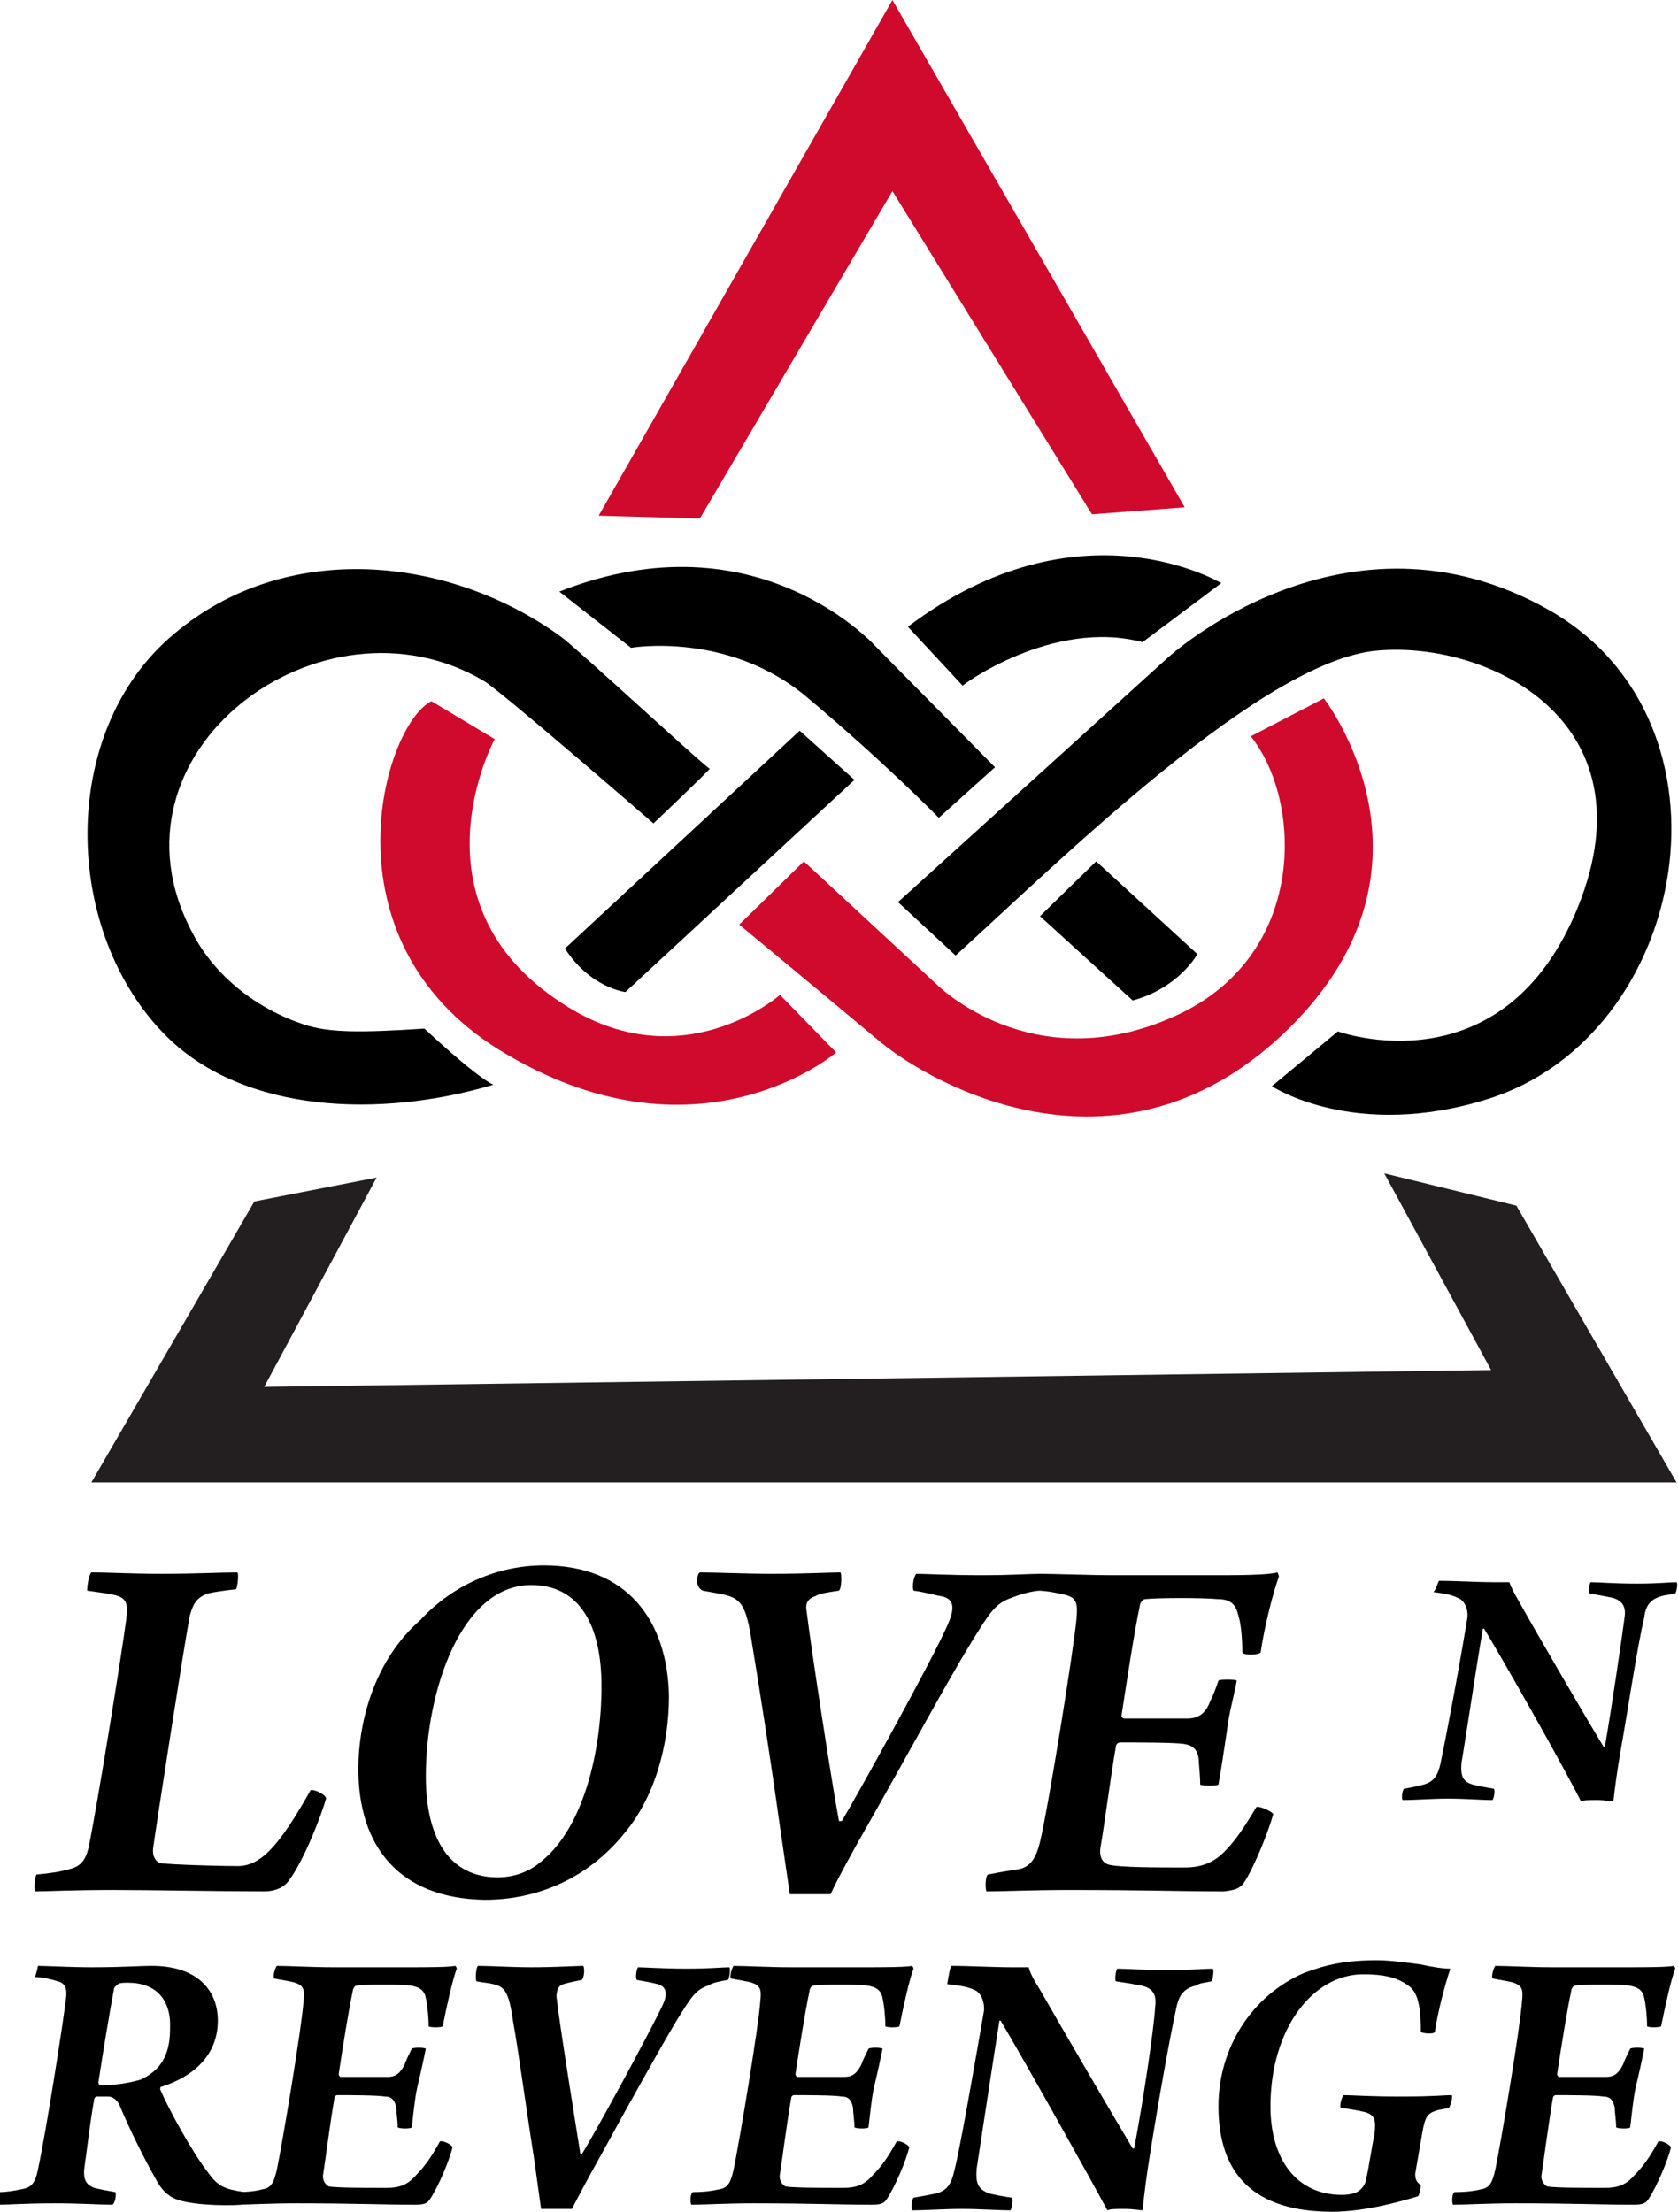 <?xml version="1.0" encoding="utf-8"?>
<!-- Generator: Adobe Illustrator 19.2.1, SVG Export Plug-In . SVG Version: 6.00 Build 0)  -->
<svg version="1.1" id="Layer_1" xmlns="http://www.w3.org/2000/svg" xmlns:xlink="http://www.w3.org/1999/xlink" x="0px" y="0px"
	 viewBox="0 0 119.4 157.4" style="enable-background:new 0 0 119.4 157.4;" xml:space="preserve">
<style type="text/css">
	.st0{fill:#CF0A2C;}
	.st1{fill:#231F20;}
</style>
<path d="M46.5,58.6c0,0,4-3.8,4-3.9c-0.1,0.1-9.6-8.7-10.6-9.4c-8-5.8-19.6-6.9-27.5-0.2c-8.3,6.9-8,21.3-0.5,28.7
	c5.5,5.4,15.1,5.8,23.2,3.4c-1.4-0.7-4.9-4-4.9-4c-4.6,0.3-6.8,0.3-8.6-0.3c-3.3-1.1-6.3-3.4-7.9-6.5C6.8,53.5,23,41.6,34.5,48.5
	C35.9,49.4,46.5,58.6,46.5,58.6z"/>
<path d="M68,68l-4.1-3.8l19.2-17.4c0,0,12.6-11.6,27.1-3.4c14.1,8,10,30.3-4.3,34.8c-9.5,3-15.4-0.9-15.4-0.9l4.7-3.9
	c0,0,11.8,4.3,17.1-8.9s-6.4-18.9-14.3-18.2C89.9,47,75.8,60.9,68,68z"/>
<path d="M81.3,45.7l5.6-4.2c0,0-10.1-6.1-22.3,3.1l3.9,4.2C68.4,48.8,74.9,44,81.3,45.7z"/>
<path class="st0" d="M89,52.4l5.2-2.7c0,0,9.3,11.9-2.5,23.5s-25.2,4.1-29,1c-3.7-3.1-10.1-8.4-10.1-8.4l4.6-4.5l9.5,8.8
	c0,0,6.7,6.7,16.7,2.3C93.1,68.2,92.7,57,89,52.4z"/>
<path d="M74,65.2l4-3.9l7.2,6.6c0,0-1.3,2.4-4.6,3.3L74,65.2z"/>
<path d="M44.5,70.6c0,0-2.5-0.3-4.3-3.1L56.9,52l3.9,3.5L44.5,70.6z"/>
<path class="st0" d="M55.5,70.8l4,4.1c0,0-9.9,8.5-24-0.2c-12.7-7.9-8.2-23.1-4.8-24.8l4.5,2.7c0,0-6.3,11.6,4.8,18.8
	C48.5,77,55.5,70.8,55.5,70.8z"/>
<path d="M39.8,42.1l5.1,4c0,0,6.9-1.2,12.5,3.5s9.4,8.6,9.4,8.6l4-3.6l-8.4-8.5C62.4,46.1,54,36.5,39.8,42.1z"/>
<g>
	<polygon class="st0" points="63.5,13.6 77.7,36.6 84.3,36.1 63.5,0 42.6,36.7 49.8,36.9 	"/>
	<polygon class="st1" points="119.3,105.5 107.9,85.8 98.5,83.5 106.1,97.5 18.8,98.7 26.8,83.8 18.1,85.5 6.5,105.5 	"/>
</g>
<g>
	<path d="M6.5,111.9c1.4,0,2.6,0.1,5.1,0.1c2.3,0,4.1-0.1,5.3-0.1c0.1,0.2,0,1-0.1,1.2c-0.9,0.1-1.6,0.2-2,0.3
		c-0.9,0.3-1.1,0.9-1.3,1.6c-0.4,2.1-2.4,15-2.6,16.5c-0.1,0.7,0.3,1.1,0.6,1.1c0.8,0.1,4,0.2,5.4,0.2c1.6,0,2.9-1.3,5.2-5.4
		c0.2-0.1,1.1,0.3,1.1,0.6c-0.3,1.1-1.6,4.5-2.7,5.9c-0.3,0.4-0.9,0.7-1.7,0.7c-2.8,0-8.2-0.1-10.7-0.1c-2.9,0-4.9,0.1-5.6,0.1
		c-0.1-0.3,0-1.1,0.1-1.2c1.1-0.1,1.7-0.2,2.4-0.4c0.8-0.2,1.1-0.7,1.3-1.5c0.6-2.9,2.4-14,2.7-16.4c0.1-1,0-1.4-0.9-1.6
		c-0.4-0.1-1.2-0.2-1.9-0.3C6.2,112.9,6.3,112.1,6.5,111.9z"/>
	<path d="M25.5,125.9c0-3.5,1.2-7.8,4.4-10.6c2.3-2.5,5.5-3.9,8.8-3.9c5.9,0,8.8,3.9,8.9,9.3c0,3.5-1,7.2-3.2,9.8
		c-2.6,3.2-6.2,4.7-9.9,4.7C28.4,135.1,25.5,131.4,25.5,125.9z M38.6,132.4c2.9-2.4,4.2-7.7,4.2-12.4c0-4.4-1.6-7.2-5-7.2
		c-5,0-7.5,7.6-7.5,13.6c0,4.6,1.8,7.2,5.1,7.2C36.6,133.6,37.7,133.2,38.6,132.4z"/>
	<path d="M49.8,111.9c1.1,0,3.3,0.1,5.1,0.1c2.4,0,4.2-0.1,4.9-0.1c0.1,0.1,0.1,1.1-0.1,1.3c-0.7,0.1-1.4,0.2-1.7,0.4
		c-0.6,0.2-0.7,0.6-0.6,1.1c0.3,2.5,1.8,12.3,2.3,14.9c0,0,0.1,0,0.2,0c1.3-2.2,6.4-11.4,7.5-13.9c0.5-1.1,0.6-1.9-0.4-2.1
		c-0.6-0.1-1.2-0.3-2-0.4c-0.1-0.3,0-1,0.2-1.2c0.6,0,2.4,0.1,4.6,0.1c2.3,0,3.4-0.1,4.2-0.1c0.1,0.2,0,1.1-0.1,1.2
		c-0.8,0.1-1.4,0.3-1.9,0.5c-1.2,0.4-1.6,1.1-2.9,3.2c-1.6,2.6-4.7,8.3-7.2,12.7c-1.2,2.1-2.3,4.1-2.8,5.2c-0.2,0-0.8,0-1.5,0
		c-0.7,0-1.2,0-1.4,0l-0.7-4.8c-0.7-5-1.5-10.1-2-13.1c-0.4-2.7-0.8-3.1-1.9-3.4c-0.5-0.1-1-0.2-1.6-0.3
		C49.4,112.9,49.6,112,49.8,111.9z"/>
	<path d="M72.6,133c0.7-0.2,1.1-0.7,1.4-1.9c0.6-2.5,2.4-13.7,2.6-15.9c0.1-1.1,0-1.5-0.8-1.7c-0.4-0.1-1.3-0.3-2-0.3
		c-0.1-0.2,0.1-1.1,0.2-1.2c1.1,0,3.5,0.1,5.3,0.1h7.2c1.4,0,3.7,0,4.4-0.2c0,0,0.1,0.2,0.1,0.3c-0.4,1.1-1,3.4-1.3,5.4
		c-0.2,0.2-1.2,0.2-1.3,0c0-1-0.1-2.1-0.3-2.7c-0.2-0.8-0.6-1.1-1.5-1.1c-1-0.1-4.1-0.1-5.1,0c-0.2,0-0.4,0.3-0.4,0.5
		c-0.4,1.9-0.9,5.2-1.3,7.8c0,0.1,0.1,0.2,0.2,0.2c1.4,0,3.3,0,4.5,0c0.8,0,1.3-0.4,1.6-1.2c0.2-0.4,0.4-0.9,0.6-1.5
		c0.1-0.1,1.2-0.1,1.3,0c-0.1,0.7-0.6,2.5-0.7,3.6c-0.2,1.3-0.4,2.7-0.6,3.8c-0.1,0.1-1.1,0.1-1.3,0c0-0.7-0.1-1.4-0.1-1.8
		c-0.1-0.7-0.4-1-1.1-1.1c-0.8-0.1-3.3-0.1-4.5-0.1c-0.1,0-0.3,0.1-0.3,0.3c-0.4,2.3-0.8,5.5-1.1,7.2c-0.1,0.7,0.2,1.1,0.6,1.2
		c0.8,0.2,3.5,0.2,5.4,0.2c1.1,0,2-0.3,2.8-1.1c0.8-0.8,1.4-1.7,2.3-3.2c0.2-0.1,1.1,0.3,1.2,0.5c-0.3,1.1-1.3,3.7-2.1,4.9
		c-0.3,0.4-0.6,0.5-1.4,0.6c-3,0-5.5-0.1-11.1-0.1c-2.6,0-4.6,0.1-5.8,0.1c-0.1-0.1-0.1-1.1,0.1-1.2C71.3,133.2,72,133.1,72.6,133z"
		/>
	<path d="M102.4,112.5c1.2,0,2.8,0.1,3.9,0.1c0.4,0,0.8,0,1.1,0c0.1,0.3,0.3,0.7,0.7,1.4c1.4,2.5,4.9,8.5,6,10.3c0,0,0.1,0,0.1,0
		c0.5-2.9,1.2-7.7,1.4-9.2c0.1-0.7-0.1-1.2-0.9-1.4c-0.5-0.1-1-0.2-1.6-0.3c-0.1-0.1,0-0.8,0.1-0.8c0.6,0,1.6,0.1,3.3,0.1
		c1.5,0,2.3-0.1,2.8-0.1c0.1,0.1,0,0.7-0.1,0.8c-0.4,0.1-0.7,0.1-1,0.2c-0.7,0.2-1.1,0.6-1.2,1.5c-0.5,2.1-1.1,6.2-1.7,9.6
		c-0.2,1.1-0.4,2.6-0.5,3.5c-0.2,0-0.5-0.1-1.2-0.1c-0.6,0-0.9,0-1.1,0.1c-1.2-2.4-5.5-10-6.9-12.3c-0.1,0-0.1,0-0.1,0.1
		c-0.4,2.3-1.3,8.3-1.5,9.4c-0.1,1,0.1,1.4,0.8,1.6c0.4,0.1,0.9,0.2,1.5,0.3c0.1,0.1,0,0.7-0.1,0.8c-0.8,0-1.9-0.1-3.2-0.1
		c-1.1,0-2.3,0.1-3.2,0.1c-0.1-0.2,0-0.7,0.1-0.8c0.6-0.1,1-0.2,1.4-0.3c0.7-0.2,1-0.6,1.2-1.5c0.3-1.4,1.3-6.6,1.9-10.3
		c0.1-0.5-0.1-1.3-0.7-1.5c-0.4-0.2-0.9-0.3-1.7-0.4C102.2,113.1,102.3,112.6,102.4,112.5z"/>
	<path d="M2.7,139.9c0.5,0,2.4,0.1,3.8,0.1c2.3,0,3.4-0.1,4.3-0.1c3.2,0,4.7,1.7,4.7,3.9c0,2.5-1.8,4-4,4.7c-0.1,0-0.1,0.1-0.1,0.2
		c0.6,1.4,2.3,4.5,3.4,5.9c0.7,1,1.2,1.2,2.6,1.4c0.1,0.1,0,0.8-0.2,0.9c-1.4,0.1-4,0-4.9-0.5c-0.6-0.3-1-0.9-1.2-1.3
		c-0.8-1.4-1.9-3.6-2.6-5.3c-0.2-0.4-0.5-0.6-0.8-0.6c-0.2,0-0.6,0-0.8,0c-0.1,0-0.2,0.1-0.2,0.2c-0.3,1.7-0.5,3.5-0.7,4.9
		c-0.1,0.9,0.2,1.2,0.7,1.4c0.4,0.1,0.9,0.2,1.5,0.3c0.1,0.1,0,0.8-0.2,0.9c-0.9,0-2.2-0.1-4.1-0.1c-2.1,0-3.3,0.1-4,0.1
		c-0.1-0.2,0-0.8,0.1-0.9c0.4,0,1.1-0.1,1.5-0.2c0.7-0.1,1-0.4,1.2-1.4c0.6-2.8,1.8-10.5,2-12.2c0.1-0.7-0.1-1.1-0.6-1.2
		c-0.3-0.1-1-0.3-1.6-0.3C2.5,140.7,2.7,140,2.7,139.9z M9.1,141.1c-0.2,0-0.6,0-0.7,0.1c-0.1,0.1-0.3,0.2-0.3,0.4
		c-0.3,1.6-0.8,4.6-1.1,6.6c0,0.1,0.1,0.2,0.1,0.2c1.2,0,2.2-0.2,2.9-0.4c1.3-0.6,2.1-1.6,2.1-3.6C12.2,142.3,11.1,141.1,9.1,141.1z
		"/>
	<path d="M18.7,155.8c0.6-0.1,0.8-0.5,1-1.4c0.4-1.9,1.8-10.3,1.9-12c0.1-0.8,0-1.1-0.6-1.3c-0.3-0.1-1-0.2-1.5-0.3
		c-0.1-0.2,0.1-0.8,0.2-0.9c0.8,0,2.6,0.1,4,0.1h5.4c1.1,0,2.8,0,3.3-0.1c0,0,0.1,0.1,0.1,0.2c-0.3,0.8-0.7,2.6-1,4.1
		c-0.1,0.1-0.9,0.1-1,0c0-0.7-0.1-1.6-0.2-2c-0.1-0.6-0.5-0.8-1.1-0.9c-0.8-0.1-3.1-0.1-3.8,0c-0.2,0-0.3,0.3-0.3,0.4
		c-0.3,1.4-0.7,3.9-1,5.9c0,0.1,0.1,0.2,0.1,0.2c1.1,0,2.5,0,3.4,0c0.6,0,0.9-0.3,1.2-0.9c0.1-0.3,0.3-0.7,0.5-1.1
		c0.1-0.1,0.9-0.1,1,0c-0.1,0.5-0.4,1.9-0.6,2.7c-0.2,0.9-0.3,2.1-0.4,2.9c-0.1,0.1-0.8,0.1-1,0c0-0.5-0.1-1-0.1-1.4
		c-0.1-0.5-0.3-0.8-0.8-0.8c-0.6-0.1-2.5-0.1-3.4-0.1c-0.1,0-0.2,0.1-0.2,0.2c-0.3,1.7-0.6,4.1-0.8,5.4c-0.1,0.5,0.2,0.8,0.4,0.9
		c0.6,0.1,2.6,0.1,4.1,0.1c0.9,0,1.5-0.2,2.1-0.9c0.6-0.6,1.1-1.3,1.7-2.4c0.2-0.1,0.8,0.2,0.9,0.4c-0.2,0.9-1,2.8-1.6,3.7
		c-0.2,0.3-0.4,0.4-1.1,0.4c-2.2,0-4.2-0.1-8.4-0.1c-2,0-3.5,0.1-4.4,0.1c-0.1-0.1-0.1-0.8,0.1-0.9C17.8,156,18.3,155.9,18.7,155.8z
		"/>
	<path d="M34,139.9c0.9,0,2.5,0.1,3.8,0.1c1.8,0,3.2-0.1,3.7-0.1c0.1,0.1,0.1,0.8-0.1,1c-0.5,0.1-1,0.2-1.3,0.3
		c-0.4,0.1-0.5,0.5-0.5,0.9c0.2,1.9,1.4,9.3,1.7,11.2c0,0,0.1,0,0.1,0c1-1.6,4.8-8.6,5.7-10.5c0.4-0.8,0.4-1.4-0.3-1.6
		c-0.4-0.1-0.9-0.2-1.5-0.3c-0.1-0.2,0-0.8,0.1-0.9c0.4,0,1.8,0.1,3.4,0.1c1.8,0,2.6-0.1,3.1-0.1c0.1,0.1,0,0.8-0.1,0.9
		c-0.6,0.1-1.1,0.2-1.4,0.4c-0.9,0.3-1.2,0.8-2.2,2.4c-1.2,2-3.6,6.3-5.4,9.6c-0.9,1.6-1.7,3.1-2.1,3.9c-0.2,0-0.6,0-1.1,0
		c-0.5,0-0.9,0-1.1,0l-0.5-3.6c-0.6-3.8-1.1-7.6-1.5-9.8c-0.3-2.1-0.6-2.4-1.4-2.6c-0.4-0.1-0.7-0.1-1.2-0.2
		C33.8,140.7,33.9,140,34,139.9z"/>
	<path d="M51.2,155.8c0.6-0.1,0.8-0.5,1-1.4c0.4-1.9,1.8-10.3,1.9-12c0.1-0.8,0-1.1-0.6-1.3c-0.3-0.1-1-0.2-1.5-0.3
		c-0.1-0.2,0.1-0.8,0.2-0.9c0.8,0,2.6,0.1,4,0.1h5.4c1.1,0,2.8,0,3.3-0.1c0,0,0.1,0.1,0.1,0.2c-0.3,0.8-0.7,2.6-1,4.1
		c-0.1,0.1-0.9,0.1-1,0c0-0.7-0.1-1.6-0.2-2c-0.1-0.6-0.5-0.8-1.1-0.9c-0.8-0.1-3.1-0.1-3.8,0c-0.2,0-0.3,0.3-0.3,0.4
		c-0.3,1.4-0.7,3.9-1,5.9c0,0.1,0.1,0.2,0.1,0.2c1.1,0,2.5,0,3.4,0c0.6,0,0.9-0.3,1.2-0.9c0.1-0.3,0.3-0.7,0.5-1.1
		c0.1-0.1,0.9-0.1,1,0c-0.1,0.5-0.4,1.9-0.6,2.7c-0.2,0.9-0.3,2.1-0.4,2.9c-0.1,0.1-0.8,0.1-1,0c0-0.5-0.1-1-0.1-1.4
		c-0.1-0.5-0.3-0.8-0.8-0.8c-0.6-0.1-2.5-0.1-3.4-0.1c-0.1,0-0.2,0.1-0.2,0.2c-0.3,1.7-0.6,4.1-0.8,5.4c-0.1,0.5,0.2,0.8,0.4,0.9
		c0.6,0.1,2.6,0.1,4.1,0.1c0.9,0,1.5-0.2,2.1-0.9c0.6-0.6,1.1-1.3,1.7-2.4c0.2-0.1,0.8,0.2,0.9,0.4c-0.2,0.9-1,2.8-1.6,3.7
		c-0.2,0.3-0.4,0.4-1.1,0.4c-2.2,0-4.2-0.1-8.4-0.1c-2,0-3.5,0.1-4.4,0.1c-0.1-0.1-0.1-0.8,0.1-0.9C50.2,156,50.7,155.9,51.2,155.8z
		"/>
	<path d="M67.7,139.9c1.3,0,3,0.1,4.3,0.1c0.4,0,0.9,0,1.2,0c0.1,0.4,0.3,0.8,0.8,1.6c1.6,2.8,5.4,9.3,6.6,11.3c0,0,0.1,0,0.1,0
		c0.6-3.1,1.4-8.4,1.5-10.1c0.1-0.8-0.1-1.3-1-1.5c-0.5-0.1-1.1-0.2-1.8-0.3c-0.1-0.1,0-0.8,0.1-0.9c0.7,0,1.8,0.1,3.7,0.1
		c1.6,0,2.5-0.1,3.1-0.1c0.1,0.1,0,0.8-0.1,0.9c-0.4,0.1-0.8,0.1-1.1,0.3c-0.8,0.2-1.2,0.6-1.4,1.6c-0.5,2.3-1.3,6.8-1.9,10.6
		c-0.2,1.2-0.4,2.8-0.5,3.8c-0.2,0-0.6-0.1-1.3-0.1c-0.6,0-1,0-1.2,0.1c-1.4-2.6-6.1-11-7.6-13.5c-0.1,0-0.1,0-0.1,0.1
		c-0.4,2.5-1.4,9.1-1.6,10.4c-0.1,1.1,0.1,1.5,0.9,1.8c0.4,0.1,0.9,0.2,1.6,0.3c0.1,0.1,0,0.8-0.1,0.9c-0.9,0-2.1-0.1-3.5-0.1
		c-1.2,0-2.5,0.1-3.5,0.1c-0.1-0.2,0-0.8,0.1-0.9c0.6-0.1,1.1-0.2,1.6-0.3c0.8-0.2,1.1-0.7,1.3-1.6c0.4-1.5,1.4-7.3,2.1-11.3
		c0.1-0.5-0.1-1.4-0.7-1.6c-0.4-0.2-1-0.3-1.9-0.4C67.5,140.6,67.6,140,67.7,139.9z"/>
	<path d="M100.9,156.3c-1,0.3-3.7,1.1-6.1,1.1c-5.5,0-8.1-2.6-8.1-7.5c0-4.2,2.4-7.9,6.1-9.5c1.6-0.6,3-0.9,5.2-0.9
		c1,0,2.3,0.2,3.1,0.3c0.9,0.2,1.6,0.3,2.1,0.3c-0.4,1.2-0.9,3.1-1.1,4.5c-0.1,0.2-0.9,0.1-1,0c0-2.1-0.3-2.9-0.9-3.3
		c-0.8-0.6-1.8-0.8-3.2-0.8c-3.6,0-6.6,3.9-6.6,9.4c0,3.7,1.8,6.3,5.1,6.3c0.4,0,1-0.1,1.2-0.3c0.3-0.2,0.5-0.6,0.5-0.8
		c0.2-0.8,0.4-2.3,0.6-3.2c0.1-0.9,0.1-1.4-0.7-1.6c-0.4-0.1-1-0.2-1.7-0.3c-0.1-0.2,0.1-0.8,0.2-0.9c0.7,0,1.7,0.1,4.1,0.1
		c2.4,0,3-0.1,3.6-0.1c0.1,0.1-0.1,0.8-0.2,0.9c-0.3,0.1-0.6,0.1-0.9,0.2c-0.6,0.2-0.8,0.4-1,1.6c-0.1,0.6-0.4,2.3-0.5,2.9
		c0,0.4,0.1,0.6,0.4,0.8C101.1,155.7,101,156.2,100.9,156.3z"/>
	<path d="M105.4,155.8c0.6-0.1,0.8-0.5,1-1.4c0.4-1.9,1.8-10.3,1.9-12c0.1-0.8,0-1.1-0.6-1.3c-0.3-0.1-1-0.2-1.5-0.3
		c-0.1-0.2,0.1-0.8,0.2-0.9c0.8,0,2.6,0.1,4,0.1h5.4c1.1,0,2.8,0,3.3-0.1c0,0,0.1,0.1,0.1,0.2c-0.3,0.8-0.7,2.6-1,4.1
		c-0.1,0.1-0.9,0.1-1,0c0-0.7-0.1-1.6-0.2-2c-0.1-0.6-0.5-0.8-1.1-0.9c-0.8-0.1-3.1-0.1-3.8,0c-0.2,0-0.3,0.3-0.3,0.4
		c-0.3,1.4-0.7,3.9-1,5.9c0,0.1,0.1,0.2,0.1,0.2c1.1,0,2.5,0,3.4,0c0.6,0,0.9-0.3,1.2-0.9c0.1-0.3,0.3-0.7,0.5-1.1
		c0.1-0.1,0.9-0.1,1,0c-0.1,0.5-0.4,1.9-0.6,2.7c-0.2,0.9-0.3,2.1-0.4,2.9c-0.1,0.1-0.8,0.1-1,0c0-0.5-0.1-1-0.1-1.4
		c-0.1-0.5-0.3-0.8-0.8-0.8c-0.6-0.1-2.5-0.1-3.4-0.1c-0.1,0-0.2,0.1-0.2,0.2c-0.3,1.7-0.6,4.1-0.8,5.4c-0.1,0.5,0.2,0.8,0.4,0.9
		c0.6,0.1,2.6,0.1,4.1,0.1c0.9,0,1.5-0.2,2.1-0.9c0.6-0.6,1.1-1.3,1.7-2.4c0.2-0.1,0.8,0.2,0.9,0.4c-0.2,0.9-1,2.8-1.6,3.7
		c-0.2,0.3-0.4,0.4-1.1,0.4c-2.2,0-4.2-0.1-8.4-0.1c-2,0-3.5,0.1-4.4,0.1c-0.1-0.1-0.1-0.8,0.1-0.9C104.4,156,105,155.9,105.4,155.8
		z"/>
</g>
</svg>
